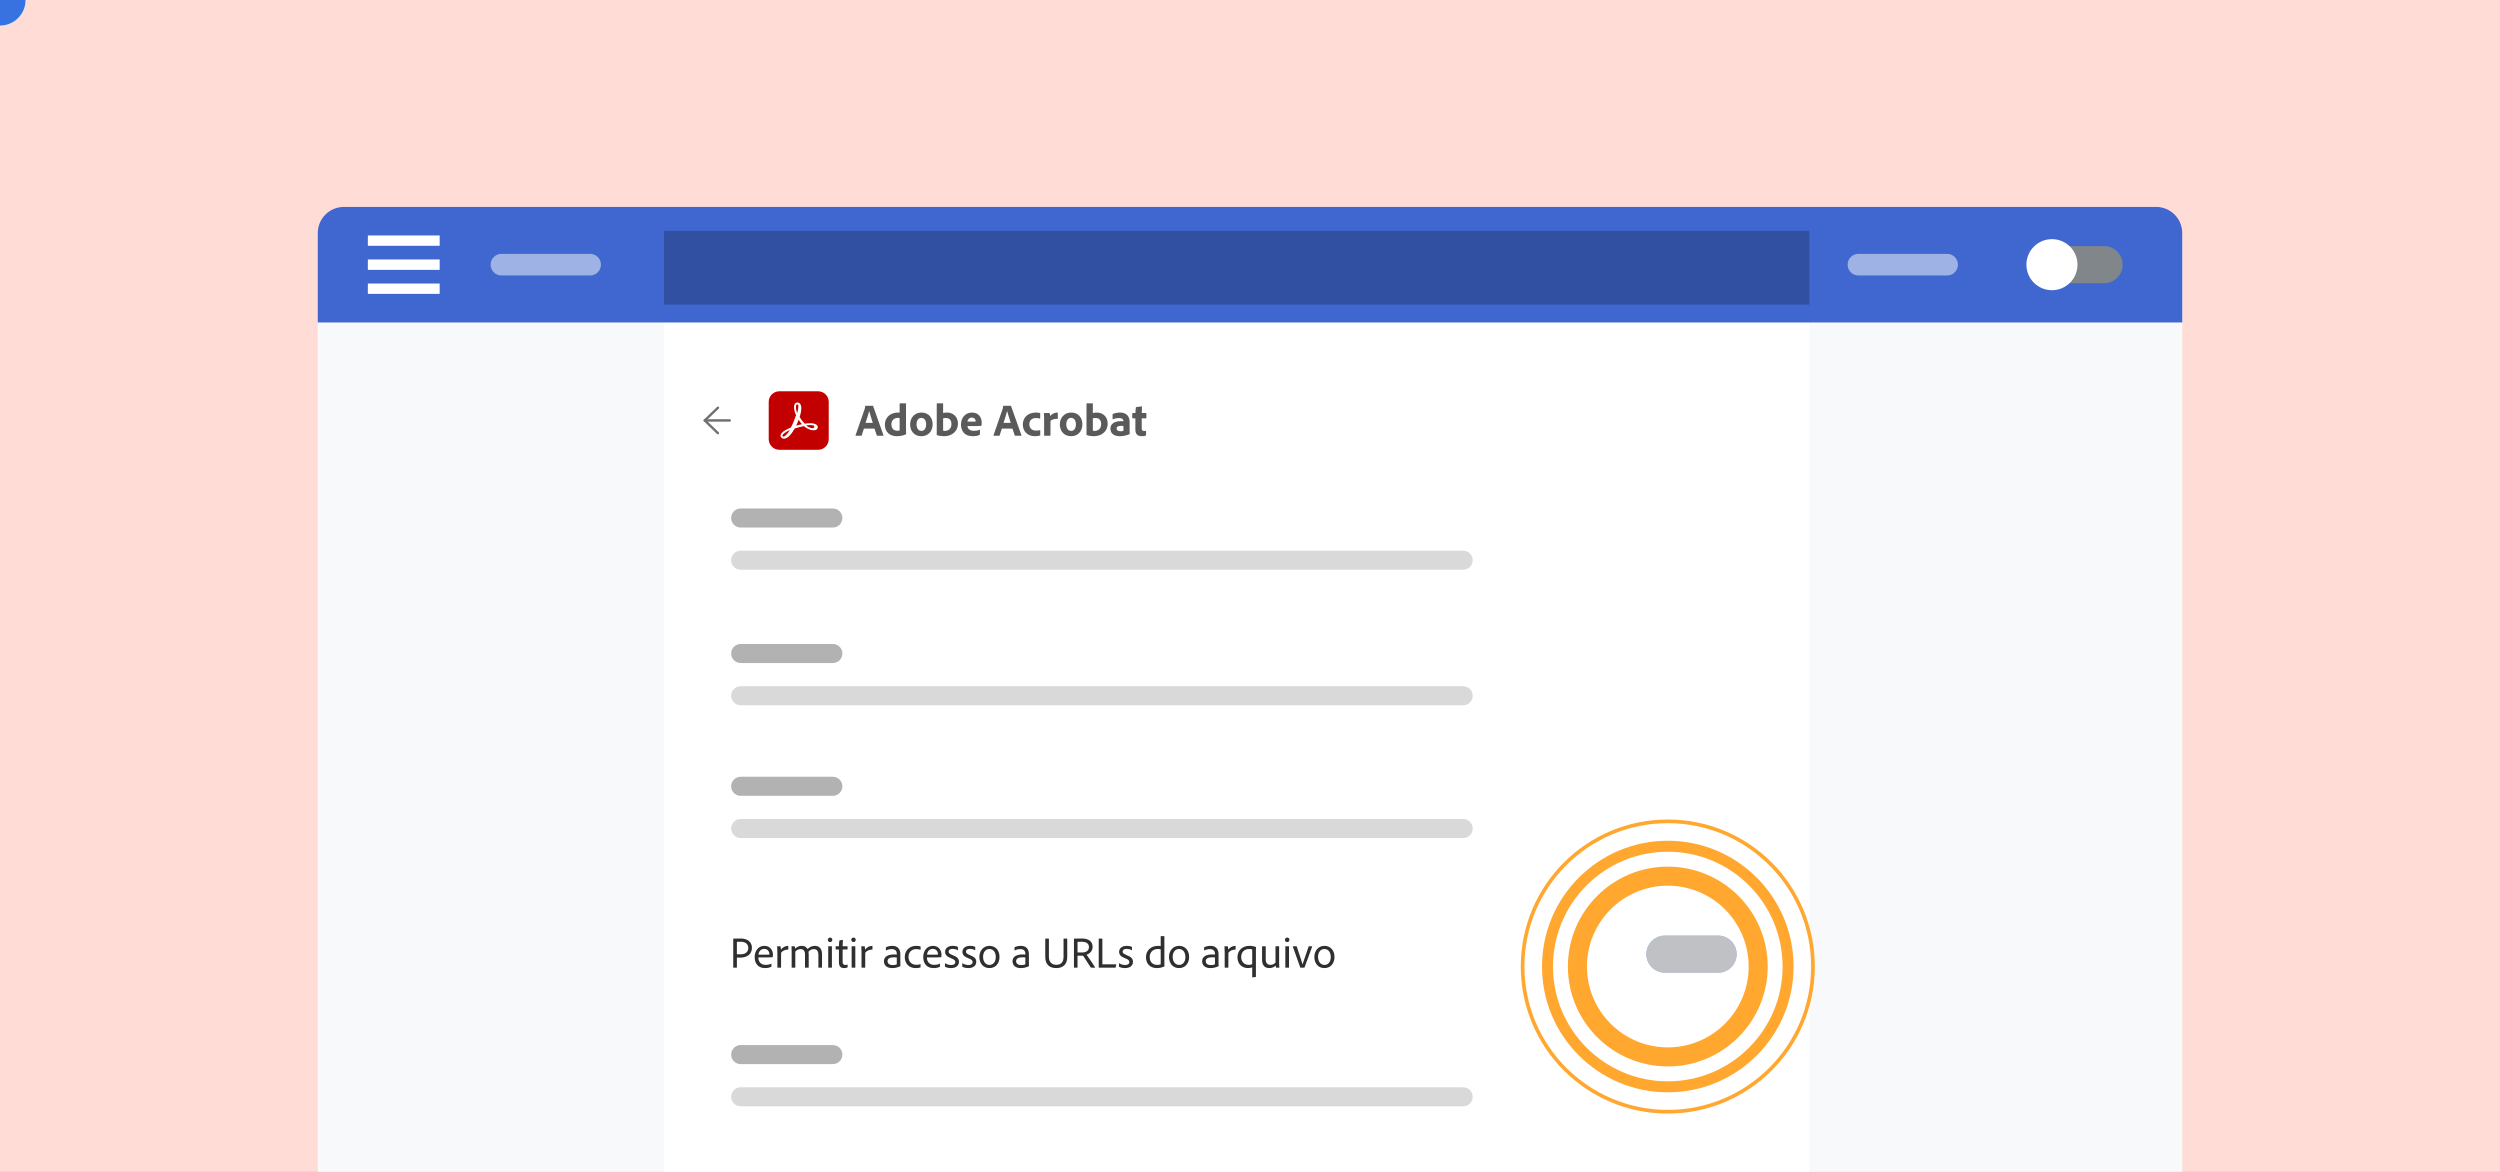 <svg xmlns="http://www.w3.org/2000/svg" xmlns:xlink="http://www.w3.org/1999/xlink" preserveAspectRatio="xMidYMid meet" width="1024" height="480" viewBox="0 0 1024 480" style="width:100%;height:100%"><rect x="0" y="0" width="1024" height="480" fill="#808080" stroke="none"/><defs><animateMotion repeatCount="indefinite" dur="4s" begin="0s" xlink:href="#_R_G_L_5_G_L_7_G" fill="freeze" keyTimes="0;0.271;1" path="M725.54 792.87 C725.54,792.87 725.54,392.87 725.54,392.87 C725.54,392.87 725.54,392.87 725.54,392.87 " keyPoints="0;1;1" keySplines="0.036 0 0 1;0 0 0 0" calcMode="spline"/><animateTransform repeatCount="indefinite" dur="4s" begin="0s" xlink:href="#_R_G_L_5_G_L_7_G" fill="freeze" attributeName="transform" from="-725.535 -392.869" to="-725.535 -392.869" type="translate" additive="sum" keyTimes="0;1" values="-725.535 -392.869;-725.535 -392.869" keySplines="0 0 1 1" calcMode="spline"/><animateMotion repeatCount="indefinite" dur="4s" begin="0s" xlink:href="#_R_G_L_5_G_L_6_G_N_8_T_0" fill="freeze" keyTimes="0;0.271;1" path="M725.54 792.87 C725.54,792.87 725.54,392.87 725.54,392.87 C725.54,392.87 725.54,392.87 725.54,392.87 " keyPoints="0;1;1" keySplines="0.036 0 0 1;0 0 0 0" calcMode="spline"/><animateTransform repeatCount="indefinite" dur="4s" begin="0s" xlink:href="#_R_G_L_5_G_L_6_G_N_8_T_0" fill="freeze" attributeName="transform" from="-725.535 -392.869" to="-725.535 -392.869" type="translate" additive="sum" keyTimes="0;1" values="-725.535 -392.869;-725.535 -392.869" keySplines="0 0 1 1" calcMode="spline"/><animateMotion repeatCount="indefinite" dur="4s" begin="0s" xlink:href="#_R_G_L_5_G_L_5_G_N_8_T_0" fill="freeze" keyTimes="0;0.271;1" path="M725.54 792.87 C725.54,792.87 725.54,392.87 725.54,392.87 C725.54,392.87 725.54,392.87 725.54,392.87 " keyPoints="0;1;1" keySplines="0.036 0 0 1;0 0 0 0" calcMode="spline"/><animateTransform repeatCount="indefinite" dur="4s" begin="0s" xlink:href="#_R_G_L_5_G_L_5_G_N_8_T_0" fill="freeze" attributeName="transform" from="-725.535 -392.869" to="-725.535 -392.869" type="translate" additive="sum" keyTimes="0;1" values="-725.535 -392.869;-725.535 -392.869" keySplines="0 0 1 1" calcMode="spline"/><animateMotion repeatCount="indefinite" dur="4s" begin="0s" xlink:href="#_R_G_L_5_G_L_4_G_N_8_T_0" fill="freeze" keyTimes="0;0.271;1" path="M725.54 792.87 C725.54,792.87 725.54,392.87 725.54,392.87 C725.54,392.87 725.54,392.87 725.54,392.87 " keyPoints="0;1;1" keySplines="0.036 0 0 1;0 0 0 0" calcMode="spline"/><animateTransform repeatCount="indefinite" dur="4s" begin="0s" xlink:href="#_R_G_L_5_G_L_4_G_N_8_T_0" fill="freeze" attributeName="transform" from="-725.535 -392.869" to="-725.535 -392.869" type="translate" additive="sum" keyTimes="0;1" values="-725.535 -392.869;-725.535 -392.869" keySplines="0 0 1 1" calcMode="spline"/><animate repeatCount="indefinite" dur="4s" begin="0s" xlink:href="#_R_G_L_5_G_L_3_G_M" fill="freeze" attributeName="opacity" from="0" to="1" keyTimes="0;0.375;0.375;1" values="0;0;1;1" keySplines="0 0 0 0;0 0 0 0;0 0 0 0" calcMode="spline"/><animate repeatCount="indefinite" dur="4s" begin="0s" xlink:href="#_R_G_L_5_G_L_2_G" fill="freeze" attributeName="opacity" from="1" to="0" keyTimes="0;0.375;0.458;1" values="1;1;0;0" keySplines="0.167 0.167 0.833 0.833;0.167 0.167 0.833 0.833;0 0 0 0" calcMode="spline"/><animateMotion repeatCount="indefinite" dur="4s" begin="0s" xlink:href="#_R_G_L_5_G_L_2_G_N_8_T_0" fill="freeze" keyTimes="0;0.271;1" path="M725.54 792.87 C725.54,792.87 725.54,392.87 725.54,392.87 C725.54,392.87 725.54,392.87 725.54,392.87 " keyPoints="0;1;1" keySplines="0.036 0 0 1;0 0 0 0" calcMode="spline"/><animateTransform repeatCount="indefinite" dur="4s" begin="0s" xlink:href="#_R_G_L_5_G_L_2_G_N_8_T_0" fill="freeze" attributeName="transform" from="-725.535 -392.869" to="-725.535 -392.869" type="translate" additive="sum" keyTimes="0;1" values="-725.535 -392.869;-725.535 -392.869" keySplines="0 0 1 1" calcMode="spline"/><animate repeatCount="indefinite" dur="4s" begin="0s" xlink:href="#_R_G_L_5_G_L_2_G_N_8_T_0_M" fill="freeze" attributeName="opacity" from="1" to="0" keyTimes="0;0.469;0.469;1" values="1;1;0;0" keySplines="0 0 0 0;0 0 0 0;0 0 0 0" calcMode="spline"/><animate repeatCount="indefinite" dur="4s" begin="0s" xlink:href="#_R_G_L_5_G_L_1_G" fill="freeze" attributeName="opacity" from="1" to="0" keyTimes="0;0.375;0.458;1" values="1;1;0;0" keySplines="0.167 0.167 0.833 0.833;0.167 0.167 0.833 0.833;0 0 0 0" calcMode="spline"/><animateMotion repeatCount="indefinite" dur="4s" begin="0s" xlink:href="#_R_G_L_5_G_L_1_G" fill="freeze" keyTimes="0;0.375;0.458;1" path="M682.38 390.82 C682.38,390.82 682.38,390.82 682.38,390.82 C682.38,390.82 703.13,390.82 703.13,390.82 C703.13,390.82 703.13,390.82 703.13,390.82 " keyPoints="0;0;1;1" keySplines="0.762 0 0.401 1;0.762 0 0.401 1;0 0 0 0" calcMode="spline"/><animateMotion repeatCount="indefinite" dur="4s" begin="0s" xlink:href="#_R_G_L_5_G_L_1_G_N_8_T_0" fill="freeze" keyTimes="0;0.271;1" path="M725.54 792.87 C725.54,792.87 725.54,392.87 725.54,392.87 C725.54,392.87 725.54,392.87 725.54,392.87 " keyPoints="0;1;1" keySplines="0.036 0 0 1;0 0 0 0" calcMode="spline"/><animateTransform repeatCount="indefinite" dur="4s" begin="0s" xlink:href="#_R_G_L_5_G_L_1_G_N_8_T_0" fill="freeze" attributeName="transform" from="-725.535 -392.869" to="-725.535 -392.869" type="translate" additive="sum" keyTimes="0;1" values="-725.535 -392.869;-725.535 -392.869" keySplines="0 0 1 1" calcMode="spline"/><animate repeatCount="indefinite" dur="4s" begin="0s" xlink:href="#_R_G_L_5_G_L_1_G_N_8_T_0_M" fill="freeze" attributeName="opacity" from="1" to="0" keyTimes="0;0.469;0.469;1" values="1;1;0;0" keySplines="0 0 0 0;0 0 0 0;0 0 0 0" calcMode="spline"/><animate repeatCount="indefinite" dur="4s" begin="0s" xlink:href="#_R_G_L_5_G_L_0_G" fill="freeze" attributeName="opacity" from="0" to="1" keyTimes="0;0.375;0.458;1" values="0;0;1;1" keySplines="0.167 0.167 0.833 0.833;0.167 0.167 0.833 0.833;0 0 0 0" calcMode="spline"/><animateMotion repeatCount="indefinite" dur="4s" begin="0s" xlink:href="#_R_G_L_5_G_L_0_G" fill="freeze" keyTimes="0;0.375;0.458;1" path="M682.38 390.82 C682.38,390.82 682.38,390.82 682.38,390.82 C682.38,390.82 703.13,390.82 703.13,390.82 C703.13,390.82 703.13,390.82 703.13,390.82 " keyPoints="0;0;1;1" keySplines="0.762 0 0.401 1;0.762 0 0.401 1;0 0 0 0" calcMode="spline"/><animate repeatCount="indefinite" dur="4s" begin="0s" xlink:href="#_R_G_L_5_G_L_0_G_M" fill="freeze" attributeName="opacity" from="0" to="1" keyTimes="0;0.375;0.375;1" values="0;0;1;1" keySplines="0 0 0 0;0 0 0 0;0 0 0 0" calcMode="spline"/><animateTransform repeatCount="indefinite" dur="4s" begin="0s" xlink:href="#_R_G_L_4_G_D_0_P_0_G_0_T_0" fill="freeze" attributeName="transform" from="0.23 0.23" to="1 1" type="scale" additive="sum" keyTimes="0;0.385;0.563;1" values="0.23 0.23;0.23 0.23;1 1;1 1" keySplines="0.167 0.167 0 1;0.167 0.167 0 1;0 0 0 0" calcMode="spline"/><animate repeatCount="indefinite" dur="4s" begin="0s" xlink:href="#_R_G_L_4_G" fill="freeze" attributeName="opacity" from="0" to="0" keyTimes="0;0.396;0.404;0.504;0.563;1" values="0;0;1;1;0;0" keySplines="0.167 0.167 0.833 0.833;0.167 0.167 0.833 0.833;0.167 0.167 0.833 0.833;0.167 0.167 0.833 0.833;0 0 0 0" calcMode="spline"/><animate repeatCount="indefinite" dur="4s" begin="0s" xlink:href="#_R_G_L_4_G_M" fill="freeze" attributeName="opacity" from="0" to="0" keyTimes="0;0.358;0.358;0.558;0.558;1" values="0;0;1;1;0;0" keySplines="0 0 0 0;0 0 0 0;0 0 0 0;0 0 0 0;0 0 0 0" calcMode="spline"/><animateTransform repeatCount="indefinite" dur="4s" begin="0s" xlink:href="#_R_G_L_3_G_D_0_P_0_G_0_T_0" fill="freeze" attributeName="transform" from="0.28 0.28" to="1 1" type="scale" additive="sum" keyTimes="0;0.385;0.542;1" values="0.28 0.28;0.28 0.28;1 1;1 1" keySplines="0.167 0.167 0 1;0.167 0.167 0 1;0 0 0 0" calcMode="spline"/><animate repeatCount="indefinite" dur="4s" begin="0s" xlink:href="#_R_G_L_3_G" fill="freeze" attributeName="opacity" from="0" to="0" keyTimes="0;0.375;0.383;0.483;0.542;1" values="0;0;1;1;0;0" keySplines="0.167 0.167 0.833 0.833;0.167 0.167 0.833 0.833;0.167 0.167 0.833 0.833;0.167 0.167 0.833 0.833;0 0 0 0" calcMode="spline"/><animate repeatCount="indefinite" dur="4s" begin="0s" xlink:href="#_R_G_L_3_G_M" fill="freeze" attributeName="opacity" from="0" to="0" keyTimes="0;0.358;0.358;0.558;0.558;1" values="0;0;1;1;0;0" keySplines="0 0 0 0;0 0 0 0;0 0 0 0;0 0 0 0;0 0 0 0" calcMode="spline"/><animateTransform repeatCount="indefinite" dur="4s" begin="0s" xlink:href="#_R_G_L_2_G_D_0_P_0_G_0_T_0" fill="freeze" attributeName="transform" from="0.23 0.23" to="1 1" type="scale" additive="sum" keyTimes="0;0.365;0.531;1" values="0.23 0.23;0.23 0.23;1 1;1 1" keySplines="0.167 0.167 0 1;0.167 0.167 0 1;0 0 0 0" calcMode="spline"/><animate repeatCount="indefinite" dur="4s" begin="0s" xlink:href="#_R_G_L_2_G" fill="freeze" attributeName="opacity" from="0" to="0" keyTimes="0;0.354;0.363;0.463;0.521;1" values="0;0;1;1;0;0" keySplines="0.167 0.167 0.833 0.833;0.167 0.167 0.833 0.833;0.167 0.167 0.833 0.833;0.167 0.167 0.833 0.833;0 0 0 0" calcMode="spline"/><animate repeatCount="indefinite" dur="4s" begin="0s" xlink:href="#_R_G_L_2_G_M" fill="freeze" attributeName="opacity" from="0" to="0" keyTimes="0;0.358;0.358;0.558;0.558;1" values="0;0;1;1;0;0" keySplines="0 0 0 0;0 0 0 0;0 0 0 0;0 0 0 0;0 0 0 0" calcMode="spline"/><animateMotion repeatCount="indefinite" dur="4s" begin="0s" xlink:href="#_R_G_L_1_G_N_1_T_0" fill="freeze" keyTimes="0;0.094;0.323;0.49;0.688;1" path="M914.36 572.71 C914.36,572.71 914.36,572.71 914.36,572.71 C696.7,561.57 683.36,394.71 683.36,394.71 C683.36,394.71 683.36,394.71 683.36,394.71 C683.36,394.71 562,476 627.36,598.71 C627.36,598.71 627.36,598.71 627.36,598.71 " keyPoints="0;0;0.58;0.58;1;1" keySplines="0.337 0 0.112 1;0.337 0 0.112 1;0.765 0.765 0.667 0.667;0.765 0 0.667 1;0 0 0 0" calcMode="spline"/><animateTransform repeatCount="indefinite" dur="4s" begin="0s" xlink:href="#_R_G_L_1_G_N_1_T_0" fill="freeze" attributeName="transform" from="1 1" to="1 1" type="scale" additive="sum" keyTimes="0;0.358;0.375;0.448;0.49;1" values="1 1;1 1;0.9 0.9;0.9 0.9;1 1;1 1" keySplines="0.331 0 0.833 0.833;0.331 0 0.833 0.833;0.325 0 0.833 1;0.328 0 0.667 1;0 0 0 0" calcMode="spline"/><animateTransform repeatCount="indefinite" dur="4s" begin="0s" xlink:href="#_R_G_L_1_G_N_1_T_0" fill="freeze" attributeName="transform" from="-1562.36 -741.21" to="-1562.36 -741.21" type="translate" additive="sum" keyTimes="0;1" values="-1562.36 -741.21;-1562.36 -741.21" keySplines="0 0 1 1" calcMode="spline"/><animate repeatCount="indefinite" dur="4s" begin="0s" xlink:href="#_R_G_L_1_G_N_1_T_0_M" fill="freeze" attributeName="opacity" from="0" to="0" keyTimes="0;0.083;0.083;0.656;0.656;1" values="0;0;1;1;0;0" keySplines="0 0 0 0;0 0 0 0;0 0 0 0;0 0 0 0;0 0 0 0" calcMode="spline"/><animateMotion repeatCount="indefinite" dur="4s" begin="0s" xlink:href="#_R_G_L_0_G" fill="freeze" keyTimes="0;0.094;0.323;0.49;0.688;1" path="M914.36 572.71 C914.36,572.71 914.36,572.71 914.36,572.71 C696.7,561.57 683.36,394.71 683.36,394.71 C683.36,394.71 683.36,394.71 683.36,394.71 C683.36,394.71 562,476 627.36,598.71 C627.36,598.71 627.36,598.71 627.36,598.71 " keyPoints="0;0;0.58;0.58;1;1" keySplines="0.337 0 0.112 1;0.337 0 0.112 1;0.765 0.765 0.667 0.667;0.765 0 0.667 1;0 0 0 0" calcMode="spline"/><animateTransform repeatCount="indefinite" dur="4s" begin="0s" xlink:href="#_R_G_L_0_G" fill="freeze" attributeName="transform" from="1 1" to="1 1" type="scale" additive="sum" keyTimes="0;0.358;0.375;0.448;0.49;1" values="1 1;1 1;0.9 0.9;0.9 0.9;1 1;1 1" keySplines="0.331 0 0.833 0.833;0.331 0 0.833 0.833;0.325 0 0.833 1;0.328 0 0.667 1;0 0 0 0" calcMode="spline"/><animateTransform repeatCount="indefinite" dur="4s" begin="0s" xlink:href="#_R_G_L_0_G" fill="freeze" attributeName="transform" from="-1562.36 -741.21" to="-1562.36 -741.21" type="translate" additive="sum" keyTimes="0;1" values="-1562.36 -741.21;-1562.36 -741.21" keySplines="0 0 1 1" calcMode="spline"/><animate repeatCount="indefinite" dur="4s" begin="0s" xlink:href="#_R_G_L_0_G_M" fill="freeze" attributeName="opacity" from="0" to="0" keyTimes="0;0.083;0.083;0.656;0.656;1" values="0;0;1;1;0;0" keySplines="0 0 0 0;0 0 0 0;0 0 0 0;0 0 0 0;0 0 0 0" calcMode="spline"/><animate attributeType="XML" attributeName="opacity" dur="4s" from="0" to="1" xlink:href="#time_group"/></defs><g id="_R_G"><g id="_R_G_L_6_G" transform=" translate(512, 240) translate(0, 0)"><path id="_R_G_L_6_G_D_0_P_0" fill="#ffddd6" fill-opacity="1" fill-rule="nonzero" d=" M512 240 C512,240 -512,240 -512,240 C-512,240 -512,-240 -512,-240 C-512,-240 512,-240 512,-240 C512,-240 512,240 512,240z "/></g><g id="_R_G_L_5_G"><g id="_R_G_L_5_G_L_7_G"><path id="_R_G_L_5_G_L_7_G_D_0_P_0" fill="#f8f9fa" fill-opacity="1" fill-rule="nonzero" d=" M893.85 480 C893.85,480 130.15,480 130.15,480 C130.15,480 130.15,96.18 130.15,96.18 C130.15,89.87 135.26,84.75 141.58,84.75 C141.58,84.75 882.42,84.75 882.42,84.75 C888.74,84.75 893.85,89.87 893.85,96.18 C893.85,96.18 893.85,480 893.85,480z "/><path id="_R_G_L_5_G_L_7_G_D_1_P_0" fill="#ffffff" fill-opacity="1" fill-rule="nonzero" d=" M741.1 480.3 C741.1,480.3 271.97,480.3 271.97,480.3 C271.97,480.3 271.97,132.07 271.97,132.07 C271.97,132.07 741.1,132.07 741.1,132.07 C741.1,132.07 741.1,480.3 741.1,480.3z "/><path id="_R_G_L_5_G_L_7_G_D_2_P_0" fill="#b2b2b2" fill-opacity="1" fill-rule="nonzero" d=" M341.13 216.08 C341.13,216.08 303.38,216.08 303.38,216.08 C301.23,216.08 299.48,214.33 299.48,212.17 C299.48,212.17 299.48,212.17 299.48,212.17 C299.48,210.02 301.23,208.27 303.38,208.27 C303.38,208.27 341.13,208.27 341.13,208.27 C343.29,208.27 345.04,210.02 345.04,212.17 C345.04,212.17 345.04,212.17 345.04,212.17 C345.04,214.33 343.29,216.08 341.13,216.08z "/><path id="_R_G_L_5_G_L_7_G_D_3_P_0" fill="#d9d9d9" fill-opacity="1" fill-rule="nonzero" d=" M599.32 233.37 C599.32,233.37 303.38,233.37 303.38,233.37 C301.23,233.37 299.48,231.62 299.48,229.47 C299.48,229.47 299.48,229.47 299.48,229.47 C299.48,227.31 301.23,225.56 303.38,225.56 C303.38,225.56 599.32,225.56 599.32,225.56 C601.47,225.56 603.22,227.31 603.22,229.47 C603.22,229.47 603.22,229.47 603.22,229.47 C603.22,231.62 601.47,233.37 599.32,233.37z "/><path id="_R_G_L_5_G_L_7_G_D_4_P_0" fill="#b2b2b2" fill-opacity="1" fill-rule="nonzero" d=" M341.13 271.58 C341.13,271.58 303.38,271.58 303.38,271.58 C301.23,271.58 299.48,269.83 299.48,267.68 C299.48,267.68 299.48,267.68 299.48,267.68 C299.48,265.52 301.23,263.77 303.38,263.77 C303.38,263.77 341.13,263.77 341.13,263.77 C343.29,263.77 345.04,265.52 345.04,267.68 C345.04,267.68 345.04,267.68 345.04,267.68 C345.04,269.83 343.29,271.58 341.13,271.58z "/><path id="_R_G_L_5_G_L_7_G_D_5_P_0" fill="#d9d9d9" fill-opacity="1" fill-rule="nonzero" d=" M599.32 288.88 C599.32,288.88 303.38,288.88 303.38,288.88 C301.23,288.88 299.48,287.13 299.48,284.97 C299.48,284.97 299.48,284.97 299.48,284.97 C299.48,282.81 301.23,281.07 303.38,281.07 C303.38,281.07 599.32,281.07 599.32,281.07 C601.47,281.07 603.22,282.81 603.22,284.97 C603.22,284.97 603.22,284.97 603.22,284.97 C603.22,287.13 601.47,288.88 599.32,288.88z "/><path id="_R_G_L_5_G_L_7_G_D_6_P_0" fill="#b2b2b2" fill-opacity="1" fill-rule="nonzero" d=" M341.13 325.97 C341.13,325.97 303.38,325.97 303.38,325.97 C301.23,325.97 299.48,324.22 299.48,322.07 C299.48,322.07 299.48,322.07 299.48,322.07 C299.48,319.91 301.23,318.16 303.38,318.16 C303.38,318.16 341.13,318.16 341.13,318.16 C343.29,318.16 345.04,319.91 345.04,322.07 C345.04,322.07 345.04,322.07 345.04,322.07 C345.04,324.22 343.29,325.97 341.13,325.97z "/><path id="_R_G_L_5_G_L_7_G_D_7_P_0" fill="#d9d9d9" fill-opacity="1" fill-rule="nonzero" d=" M599.32 343.26 C599.32,343.26 303.38,343.26 303.38,343.26 C301.23,343.26 299.48,341.52 299.48,339.36 C299.48,339.36 299.48,339.36 299.48,339.36 C299.48,337.2 301.23,335.45 303.38,335.45 C303.38,335.45 599.32,335.45 599.32,335.45 C601.47,335.45 603.22,337.2 603.22,339.36 C603.22,339.36 603.22,339.36 603.22,339.36 C603.22,341.52 601.47,343.26 599.32,343.26z "/><path id="_R_G_L_5_G_L_7_G_D_8_P_0" fill="#b2b2b2" fill-opacity="1" fill-rule="nonzero" d=" M341.13 435.86 C341.13,435.86 303.38,435.86 303.38,435.86 C301.23,435.86 299.48,434.12 299.48,431.96 C299.48,431.96 299.48,431.96 299.48,431.96 C299.48,429.8 301.23,428.05 303.38,428.05 C303.38,428.05 341.13,428.05 341.13,428.05 C343.29,428.05 345.04,429.8 345.04,431.96 C345.04,431.96 345.04,431.96 345.04,431.96 C345.04,434.12 343.29,435.86 341.13,435.86z "/><path id="_R_G_L_5_G_L_7_G_D_9_P_0" fill="#d9d9d9" fill-opacity="1" fill-rule="nonzero" d=" M599.32 453.16 C599.32,453.16 303.38,453.16 303.38,453.16 C301.23,453.16 299.48,451.41 299.48,449.25 C299.48,449.25 299.48,449.25 299.48,449.25 C299.48,447.09 301.23,445.35 303.38,445.35 C303.38,445.35 599.32,445.35 599.32,445.35 C601.47,445.35 603.22,447.09 603.22,449.25 C603.22,449.25 603.22,449.25 603.22,449.25 C603.22,451.41 601.47,453.16 599.32,453.16z "/><path id="_R_G_L_5_G_L_7_G_D_10_P_0" fill="#5a5a5a" fill-opacity="1" fill-rule="nonzero" d=" M353.86 175.56 C353.86,175.56 352.96,178.33 352.96,178.33 C352.93,178.43 352.87,178.48 352.76,178.48 C352.76,178.48 350.58,178.48 350.58,178.48 C350.45,178.48 350.41,178.41 350.43,178.3 C350.43,178.3 354.18,167.49 354.18,167.49 C354.26,167.28 354.33,167.05 354.37,166.34 C354.37,166.27 354.43,166.21 354.48,166.21 C354.48,166.21 357.48,166.21 357.48,166.21 C357.57,166.21 357.61,166.23 357.63,166.32 C357.63,166.32 361.88,178.31 361.88,178.31 C361.92,178.41 361.9,178.48 361.79,178.48 C361.79,178.48 359.35,178.48 359.35,178.48 C359.24,178.48 359.18,178.45 359.15,178.35 C359.15,178.35 358.19,175.56 358.19,175.56 C358.19,175.56 353.86,175.56 353.86,175.56z  M357.5 173.22 C357.12,171.98 356.37,169.71 356.02,168.38 C356.02,168.38 356,168.38 356,168.38 C355.7,169.64 355.02,171.7 354.54,173.22 C354.54,173.22 357.5,173.22 357.5,173.22z "/><path id="_R_G_L_5_G_L_7_G_D_11_P_0" fill="#5a5a5a" fill-opacity="1" fill-rule="nonzero" d=" M362.44 173.91 C362.44,171.23 364.44,168.98 367.87,168.98 C368.02,168.98 368.21,169 368.49,169.02 C368.49,169.02 368.49,165.33 368.49,165.33 C368.49,165.24 368.55,165.2 368.62,165.2 C368.62,165.2 370.98,165.2 370.98,165.2 C371.08,165.2 371.1,165.24 371.1,165.31 C371.1,165.31 371.1,176.39 371.1,176.39 C371.1,176.82 371.11,177.38 371.17,177.75 C371.17,177.85 371.15,177.88 371.04,177.92 C369.74,178.47 368.51,178.67 367.35,178.67 C364.58,178.67 362.44,177.1 362.44,173.91z  M368.49 171.25 C368.3,171.18 368.06,171.16 367.8,171.16 C366.35,171.16 365.12,172.04 365.12,173.78 C365.12,175.64 366.18,176.44 367.61,176.44 C367.93,176.44 368.23,176.42 368.49,176.33 C368.49,176.33 368.49,171.25 368.49,171.25z "/><path id="_R_G_L_5_G_L_7_G_D_12_P_0" fill="#5a5a5a" fill-opacity="1" fill-rule="nonzero" d=" M382.01 173.78 C382.01,176.72 380.1,178.67 377.4,178.67 C374.2,178.67 372.78,176.25 372.78,173.84 C372.78,171.18 374.56,168.98 377.44,168.98 C380.46,168.98 382.01,171.25 382.01,173.78z  M375.42 173.8 C375.42,175.45 376.19,176.5 377.44,176.5 C378.53,176.5 379.35,175.56 379.35,173.84 C379.35,172.37 378.75,171.16 377.33,171.16 C376.24,171.16 375.42,172.13 375.42,173.8z "/><path id="_R_G_L_5_G_L_7_G_D_13_P_0" fill="#5a5a5a" fill-opacity="1" fill-rule="nonzero" d=" M386.11 165.2 C386.26,165.2 386.3,165.22 386.3,165.35 C386.3,165.35 386.3,169.19 386.3,169.19 C386.79,169.06 387.31,168.98 387.87,168.98 C390.63,168.98 392.37,170.93 392.37,173.44 C392.37,176.95 389.6,178.67 386.75,178.67 C385.76,178.67 384.76,178.54 383.81,178.24 C383.75,178.22 383.69,178.13 383.69,178.05 C383.69,178.05 383.69,165.33 383.69,165.33 C383.69,165.24 383.73,165.2 383.83,165.2 C383.83,165.2 386.11,165.2 386.11,165.2z  M387.4 171.2 C386.8,171.2 386.54,171.29 386.3,171.35 C386.3,171.35 386.3,176.42 386.3,176.42 C386.52,176.48 386.77,176.5 386.99,176.5 C388.42,176.5 389.71,175.64 389.71,173.69 C389.71,171.98 388.72,171.2 387.4,171.2z "/><path id="_R_G_L_5_G_L_7_G_D_14_P_0" fill="#5a5a5a" fill-opacity="1" fill-rule="nonzero" d=" M396.28 174.51 C396.37,175.58 397.12,176.46 398.96,176.46 C399.8,176.46 400.55,176.33 401.26,176.03 C401.32,175.99 401.38,176.01 401.38,176.12 C401.38,176.12 401.38,177.9 401.38,177.9 C401.38,178.03 401.34,178.09 401.25,178.13 C400.5,178.48 399.67,178.67 398.38,178.67 C394.86,178.67 393.62,176.25 393.62,173.93 C393.62,171.34 395.21,168.98 398.15,168.98 C400.98,168.98 402.11,171.18 402.11,173.03 C402.11,173.61 402.07,174.08 402.01,174.29 C402,174.38 401.96,174.42 401.86,174.44 C401.62,174.47 400.91,174.51 399.93,174.51 C399.93,174.51 396.28,174.51 396.28,174.51z  M398.72 172.69 C399.32,172.69 399.58,172.67 399.65,172.66 C399.65,172.62 399.65,172.54 399.65,172.53 C399.65,172.08 399.3,171.05 398.06,171.05 C396.88,171.05 396.37,171.93 396.26,172.69 C396.26,172.69 398.72,172.69 398.72,172.69z "/><path id="_R_G_L_5_G_L_7_G_D_15_P_0" fill="#5a5a5a" fill-opacity="1" fill-rule="nonzero" d=" M410.36 175.56 C410.36,175.56 409.46,178.33 409.46,178.33 C409.43,178.43 409.37,178.48 409.26,178.48 C409.26,178.48 407.09,178.48 407.09,178.48 C406.95,178.48 406.92,178.41 406.94,178.3 C406.94,178.3 410.68,167.49 410.68,167.49 C410.76,167.28 410.83,167.05 410.87,166.34 C410.87,166.27 410.93,166.21 410.98,166.21 C410.98,166.21 413.98,166.21 413.98,166.21 C414.08,166.21 414.11,166.23 414.13,166.32 C414.13,166.32 418.38,178.31 418.38,178.31 C418.42,178.41 418.4,178.48 418.29,178.48 C418.29,178.48 415.85,178.48 415.85,178.48 C415.74,178.48 415.69,178.45 415.65,178.35 C415.65,178.35 414.69,175.56 414.69,175.56 C414.69,175.56 410.36,175.56 410.36,175.56z  M414 173.22 C413.63,171.98 412.88,169.71 412.52,168.38 C412.52,168.38 412.5,168.38 412.5,168.38 C412.2,169.64 411.53,171.7 411.04,173.22 C411.04,173.22 414,173.22 414,173.22z "/><path id="_R_G_L_5_G_L_7_G_D_16_P_0" fill="#5a5a5a" fill-opacity="1" fill-rule="nonzero" d=" M426.08 178.22 C426.08,178.31 426.06,178.35 425.98,178.37 C425.38,178.61 424.62,178.67 423.89,178.67 C420.85,178.67 418.94,176.63 418.94,173.87 C418.94,171.06 421.06,168.98 424.24,168.98 C425.16,168.98 425.67,169.08 425.97,169.19 C426.06,169.23 426.08,169.28 426.08,169.4 C426.08,169.4 426.06,171.33 426.06,171.33 C426.06,171.46 425.98,171.48 425.91,171.46 C425.55,171.33 425.03,171.23 424.34,171.23 C422.76,171.23 421.62,172.09 421.62,173.78 C421.62,175.73 423.06,176.37 424.37,176.37 C425.03,176.37 425.61,176.29 425.93,176.2 C426.04,176.16 426.08,176.2 426.08,176.27 C426.08,176.27 426.08,178.22 426.08,178.22z "/><path id="_R_G_L_5_G_L_7_G_D_17_P_0" fill="#5a5a5a" fill-opacity="1" fill-rule="nonzero" d=" M429.73 169.17 C429.86,169.17 429.92,169.23 429.95,169.34 C430.05,169.58 430.14,169.98 430.16,170.39 C430.78,169.66 431.81,168.98 433.14,168.98 C433.25,168.98 433.29,169.02 433.29,169.13 C433.29,169.13 433.29,171.44 433.29,171.44 C433.29,171.53 433.25,171.57 433.12,171.57 C431.77,171.51 430.68,171.93 430.29,172.38 C430.29,172.38 430.27,178.33 430.27,178.33 C430.27,178.45 430.23,178.48 430.1,178.48 C430.1,178.48 427.85,178.48 427.85,178.48 C427.7,178.48 427.67,178.43 427.67,178.32 C427.67,178.32 427.67,171.85 427.67,171.85 C427.67,171.05 427.65,169.96 427.57,169.3 C427.57,169.21 427.59,169.17 427.69,169.17 C427.69,169.17 429.73,169.17 429.73,169.17z "/><path id="_R_G_L_5_G_L_7_G_D_18_P_0" fill="#5a5a5a" fill-opacity="1" fill-rule="nonzero" d=" M443.35 173.78 C443.35,176.72 441.44,178.67 438.74,178.67 C435.53,178.67 434.11,176.25 434.11,173.84 C434.11,171.18 435.89,168.98 438.78,168.98 C441.79,168.98 443.35,171.25 443.35,173.78z  M436.75 173.8 C436.75,175.45 437.52,176.5 438.78,176.5 C439.86,176.5 440.69,175.56 440.69,173.84 C440.69,172.37 440.09,171.16 438.66,171.16 C437.58,171.16 436.75,172.13 436.75,173.8z "/><path id="_R_G_L_5_G_L_7_G_D_19_P_0" fill="#5a5a5a" fill-opacity="1" fill-rule="nonzero" d=" M447.45 165.2 C447.6,165.2 447.63,165.22 447.63,165.35 C447.63,165.35 447.63,169.19 447.63,169.19 C448.12,169.06 448.65,168.98 449.21,168.98 C451.96,168.98 453.7,170.93 453.7,173.44 C453.7,176.95 450.93,178.67 448.08,178.67 C447.09,178.67 446.1,178.54 445.14,178.24 C445.09,178.22 445.03,178.13 445.03,178.05 C445.03,178.05 445.03,165.33 445.03,165.33 C445.03,165.24 445.07,165.2 445.16,165.2 C445.16,165.2 447.45,165.2 447.45,165.2z  M448.74 171.2 C448.14,171.2 447.88,171.29 447.63,171.35 C447.63,171.35 447.63,176.42 447.63,176.42 C447.86,176.48 448.1,176.5 448.33,176.5 C449.75,176.5 451.04,175.64 451.04,173.69 C451.04,171.98 450.05,171.2 448.74,171.2z "/><path id="_R_G_L_5_G_L_7_G_D_20_P_0" fill="#5a5a5a" fill-opacity="1" fill-rule="nonzero" d=" M462.69 176.4 C462.69,176.89 462.69,177.28 462.73,177.73 C462.73,177.77 462.73,177.81 462.69,177.83 C461.04,178.46 459.96,178.67 458.61,178.67 C456.53,178.67 454.82,177.71 454.82,175.54 C454.82,173.56 456.56,172.51 459.06,172.51 C459.56,172.51 459.99,172.51 460.16,172.54 C460.16,172.54 460.16,172.41 460.16,172.41 C460.16,172.06 459.94,171.23 458.36,171.23 C457.43,171.23 456.6,171.42 455.89,171.74 C455.81,171.78 455.72,171.74 455.72,171.64 C455.72,171.64 455.72,169.75 455.72,169.75 C455.72,169.66 455.74,169.6 455.85,169.57 C456.68,169.17 457.75,168.98 458.79,168.98 C461.49,168.98 462.69,170.65 462.69,172.79 C462.69,172.79 462.69,176.4 462.69,176.4z  M460.16 174.47 C459.86,174.44 459.6,174.42 459.23,174.42 C457.89,174.42 457.35,174.85 457.35,175.52 C457.35,176.14 457.82,176.65 459,176.65 C459.43,176.65 459.8,176.59 460.16,176.48 C460.16,176.48 460.16,174.47 460.16,174.47z "/><path id="_R_G_L_5_G_L_7_G_D_21_P_0" fill="#5a5a5a" fill-opacity="1" fill-rule="nonzero" d=" M469.43 178.16 C469.43,178.28 469.41,178.37 469.3,178.41 C468.78,178.6 468.29,178.67 467.63,178.67 C466,178.67 465.05,177.86 465.05,175.99 C465.05,175.99 465.05,171.34 465.05,171.34 C465.05,171.34 463.92,171.34 463.92,171.34 C463.81,171.33 463.77,171.29 463.77,171.18 C463.77,171.18 463.77,169.34 463.77,169.34 C463.77,169.21 463.81,169.17 463.94,169.17 C463.94,169.17 465.07,169.17 465.07,169.17 C465.08,168.53 465.16,167.43 465.25,166.91 C465.27,166.81 465.33,166.76 465.42,166.74 C465.42,166.74 467.61,166.46 467.61,166.46 C467.71,166.44 467.76,166.44 467.76,166.57 C467.71,167.15 467.67,168.25 467.67,169.17 C467.67,169.17 469.4,169.17 469.4,169.17 C469.51,169.17 469.55,169.21 469.55,169.32 C469.55,169.32 469.55,171.21 469.55,171.21 C469.55,171.31 469.51,171.33 469.41,171.34 C469.41,171.34 467.65,171.34 467.65,171.34 C467.65,171.34 467.65,175.35 467.65,175.35 C467.65,176.18 467.9,176.55 468.66,176.55 C468.89,176.55 469.08,176.52 469.3,176.48 C469.38,176.48 469.43,176.5 469.43,176.61 C469.43,176.61 469.43,178.16 469.43,178.16z "/><path id="_R_G_L_5_G_L_7_G_D_22_P_0" stroke="#707070" stroke-linecap="round" stroke-linejoin="round" fill="none" stroke-width="0.988" stroke-opacity="1" d=" M298.9 172.21 C298.9,172.21 288.67,172.21 288.67,172.21 "/><path id="_R_G_L_5_G_L_7_G_D_23_P_0" stroke="#707070" stroke-linecap="round" stroke-linejoin="round" fill="none" stroke-width="0.988" stroke-opacity="1" d=" M294.08 167.01 C294.08,167.01 288.67,172.21 288.67,172.21 C288.67,172.21 294.04,177.41 294.04,177.41 "/><path id="_R_G_L_5_G_L_7_G_D_24_P_0" fill="#4066cf" fill-opacity="1" fill-rule="nonzero" d=" M883.13 84.75 C883.13,84.75 140.87,84.75 140.87,84.75 C134.95,84.75 130.15,89.55 130.15,95.47 C130.15,95.47 130.15,132.07 130.15,132.07 C130.15,132.07 893.85,132.07 893.85,132.07 C893.85,132.07 893.85,95.47 893.85,95.47 C893.85,89.55 889.05,84.75 883.13,84.75z "/><path id="_R_G_L_5_G_L_7_G_D_25_P_0" fill="#9fb2e6" fill-opacity="1" fill-rule="nonzero" d=" M797.54 112.84 C797.54,112.84 761.22,112.84 761.22,112.84 C758.77,112.84 756.78,110.86 756.78,108.41 C756.78,108.41 756.78,108.41 756.78,108.41 C756.78,105.96 758.77,103.98 761.22,103.98 C761.22,103.98 797.54,103.98 797.54,103.98 C799.99,103.98 801.97,105.96 801.97,108.41 C801.97,108.41 801.97,108.41 801.97,108.41 C801.97,110.86 799.99,112.84 797.54,112.84z "/><path id="_R_G_L_5_G_L_7_G_D_26_P_0" fill="#9fb2e6" fill-opacity="1" fill-rule="nonzero" d=" M241.71 112.84 C241.71,112.84 205.39,112.84 205.39,112.84 C202.94,112.84 200.95,110.86 200.95,108.41 C200.95,108.41 200.95,108.41 200.95,108.41 C200.95,105.96 202.94,103.98 205.39,103.98 C205.39,103.98 241.71,103.98 241.71,103.98 C244.16,103.98 246.14,105.96 246.14,108.41 C246.14,108.41 246.14,108.41 246.14,108.41 C246.14,110.86 244.16,112.84 241.71,112.84z "/><path id="_R_G_L_5_G_L_7_G_D_27_P_0" fill="#81868b" fill-opacity="1" fill-rule="nonzero" d=" M861.84 116.01 C861.84,116.01 840.03,116.01 840.03,116.01 C835.84,116.01 832.44,112.61 832.44,108.41 C832.44,108.41 832.44,108.41 832.44,108.41 C832.44,104.21 835.84,100.81 840.03,100.81 C840.03,100.81 861.84,100.81 861.84,100.81 C866.04,100.81 869.44,104.21 869.44,108.41 C869.44,108.41 869.44,108.41 869.44,108.41 C869.44,112.61 866.04,116.01 861.84,116.01z "/><path id="_R_G_L_5_G_L_7_G_D_28_P_0" fill="#ffffff" fill-opacity="1" fill-rule="nonzero" d=" M830.02 108.41 C830.02,114.19 834.7,118.87 840.48,118.87 C846.25,118.87 850.94,114.19 850.94,108.41 C850.94,102.63 846.25,97.95 840.48,97.95 C834.7,97.95 830.02,102.63 830.02,108.41z "/><path id="_R_G_L_5_G_L_7_G_D_29_P_0" fill="#3250a2" fill-opacity="1" fill-rule="nonzero" d=" M741.1 124.77 C741.1,124.77 271.97,124.77 271.97,124.77 C271.97,124.77 271.97,94.55 271.97,94.55 C271.97,94.55 741.1,94.55 741.1,94.55 C741.1,94.55 741.1,124.77 741.1,124.77z "/><path id="_R_G_L_5_G_L_7_G_D_30_P_0" fill="#ffffff" fill-opacity="1" fill-rule="nonzero" d=" M180.09 100.69 C180.09,100.69 150.67,100.69 150.67,100.69 C150.67,100.69 150.67,96.44 150.67,96.44 C150.67,96.44 180.09,96.44 180.09,96.44 C180.09,96.44 180.09,100.69 180.09,100.69z "/><path id="_R_G_L_5_G_L_7_G_D_31_P_0" fill="#ffffff" fill-opacity="1" fill-rule="nonzero" d=" M180.09 110.53 C180.09,110.53 150.67,110.53 150.67,110.53 C150.67,110.53 150.67,106.29 150.67,106.29 C150.67,106.29 180.09,106.29 180.09,106.29 C180.09,106.29 180.09,110.53 180.09,110.53z "/><path id="_R_G_L_5_G_L_7_G_D_32_P_0" fill="#ffffff" fill-opacity="1" fill-rule="nonzero" d=" M180.09 120.38 C180.09,120.38 150.67,120.38 150.67,120.38 C150.67,120.38 150.67,116.13 150.67,116.13 C150.67,116.13 180.09,116.13 180.09,116.13 C180.09,116.13 180.09,120.38 180.09,120.38z "/></g><g id="_R_G_L_5_G_L_6_G_N_8_T_0"><g id="_R_G_L_5_G_L_6_G"><path id="_R_G_L_5_G_L_6_G_D_0_P_0" fill="#2f2f2f" fill-opacity="1" fill-rule="nonzero" d=" M300.34 384.59 C300.34,384.52 300.36,384.46 300.43,384.46 C301.01,384.45 302.19,384.41 303.4,384.41 C306.59,384.41 307.99,386.21 307.99,388.23 C307.99,390.96 305.83,392.24 303.22,392.24 C302.46,392.24 302.23,392.23 301.83,392.23 C301.83,392.23 301.83,396.22 301.83,396.22 C301.83,396.31 301.82,396.35 301.73,396.35 C301.73,396.35 300.45,396.35 300.45,396.35 C300.38,396.35 300.34,396.31 300.34,396.24 C300.34,396.24 300.34,384.59 300.34,384.59z  M301.83 390.87 C302.14,390.89 302.45,390.89 303.2,390.89 C304.97,390.89 306.5,390.23 306.5,388.26 C306.5,386.63 305.24,385.74 303.42,385.74 C302.68,385.74 302.12,385.76 301.83,385.78 C301.83,385.78 301.83,390.87 301.83,390.87z "/><path id="_R_G_L_5_G_L_6_G_D_1_P_0" fill="#2f2f2f" fill-opacity="1" fill-rule="nonzero" d=" M310.62 392.15 C310.6,393.86 311.59,395.21 313.62,395.21 C314.42,395.21 315.17,395.07 315.88,394.73 C315.93,394.69 315.97,394.73 315.97,394.8 C315.97,394.8 315.97,395.83 315.97,395.83 C315.97,395.93 315.93,395.97 315.88,396.01 C315.26,396.31 314.47,396.53 313.34,396.53 C310.22,396.53 309.11,394.24 309.11,392.04 C309.11,389.52 310.58,387.42 313.08,387.42 C315.66,387.42 316.6,389.51 316.6,391.04 C316.6,391.49 316.56,391.81 316.52,391.97 C316.52,392.03 316.47,392.08 316.4,392.08 C316.13,392.13 315.33,392.15 314.54,392.15 C314.54,392.15 310.62,392.15 310.62,392.15z  M313.98 391.04 C314.87,391.04 315.08,391.02 315.14,391 C315.16,390.95 315.16,390.86 315.16,390.8 C315.16,390.15 314.72,388.66 313.03,388.66 C311.54,388.66 310.8,389.83 310.64,391.04 C310.64,391.04 313.98,391.04 313.98,391.04z "/><path id="_R_G_L_5_G_L_6_G_D_2_P_0" fill="#2f2f2f" fill-opacity="1" fill-rule="nonzero" d=" M319.56 387.6 C319.67,387.6 319.69,387.63 319.73,387.72 C319.8,387.94 319.85,388.57 319.87,388.97 C320.5,388.1 321.62,387.42 322.77,387.42 C322.86,387.42 322.89,387.44 322.89,387.54 C322.89,387.54 322.89,388.84 322.89,388.84 C322.89,388.93 322.88,388.95 322.77,388.95 C321.53,388.93 320.39,389.54 319.94,390.26 C319.94,390.26 319.92,396.24 319.92,396.24 C319.92,396.33 319.89,396.35 319.82,396.35 C319.82,396.35 318.54,396.35 318.54,396.35 C318.45,396.35 318.41,396.31 318.41,396.22 C318.41,396.22 318.41,390.01 318.41,390.01 C318.41,389.25 318.37,388.21 318.32,387.71 C318.32,387.63 318.34,387.6 318.41,387.6 C318.41,387.6 319.56,387.6 319.56,387.6z "/><path id="_R_G_L_5_G_L_6_G_D_3_P_0" fill="#2f2f2f" fill-opacity="1" fill-rule="nonzero" d=" M324.37 396.35 C324.28,396.35 324.26,396.31 324.26,396.22 C324.26,396.22 324.26,389.49 324.26,389.49 C324.26,388.7 324.22,388.05 324.19,387.71 C324.19,387.63 324.21,387.6 324.3,387.6 C324.3,387.6 325.43,387.6 325.43,387.6 C325.5,387.6 325.54,387.63 325.57,387.69 C325.63,387.87 325.66,388.26 325.68,388.55 C326.51,387.78 327.39,387.42 328.38,387.42 C329.46,387.42 330.27,387.83 330.78,388.73 C331.53,387.99 332.47,387.42 333.79,387.42 C335.12,387.42 336.7,388.12 336.7,390.86 C336.7,390.86 336.7,396.24 336.7,396.24 C336.7,396.31 336.67,396.35 336.58,396.35 C336.58,396.35 335.33,396.35 335.33,396.35 C335.24,396.35 335.21,396.31 335.21,396.22 C335.21,396.22 335.21,390.96 335.21,390.96 C335.21,389.74 334.65,388.75 333.37,388.75 C332.47,388.75 331.73,389.15 331.16,389.79 C331.21,390.01 331.25,390.51 331.25,390.95 C331.25,390.95 331.25,396.22 331.25,396.22 C331.25,396.31 331.21,396.35 331.12,396.35 C331.12,396.35 329.86,396.35 329.86,396.35 C329.77,396.35 329.73,396.31 329.73,396.22 C329.73,396.22 329.73,390.91 329.73,390.91 C329.73,389.54 329.1,388.75 327.93,388.75 C327.09,388.75 326.44,389.07 325.76,389.76 C325.76,389.76 325.76,396.24 325.76,396.24 C325.76,396.31 325.74,396.35 325.65,396.35 C325.65,396.35 324.37,396.35 324.37,396.35z "/><path id="_R_G_L_5_G_L_6_G_D_4_P_0" fill="#2f2f2f" fill-opacity="1" fill-rule="nonzero" d=" M339.09 384.95 C339.09,384.41 339.47,384.03 340.01,384.03 C340.59,384.03 340.91,384.43 340.91,384.95 C340.91,385.49 340.55,385.87 339.99,385.87 C339.43,385.87 339.09,385.49 339.09,384.95z  M339.24 387.72 C339.24,387.63 339.27,387.6 339.36,387.6 C339.36,387.6 340.64,387.6 340.64,387.6 C340.71,387.6 340.75,387.62 340.75,387.71 C340.75,387.71 340.75,396.22 340.75,396.22 C340.75,396.31 340.73,396.35 340.62,396.35 C340.62,396.35 339.38,396.35 339.38,396.35 C339.29,396.35 339.24,396.31 339.24,396.2 C339.24,396.2 339.24,387.72 339.24,387.72z "/><path id="_R_G_L_5_G_L_6_G_D_5_P_0" fill="#2f2f2f" fill-opacity="1" fill-rule="nonzero" d=" M347.19 396.1 C347.19,396.17 347.18,396.24 347.09,396.28 C346.67,396.46 346.22,396.53 345.73,396.53 C344.42,396.53 343.63,395.9 343.63,394.17 C343.63,394.17 343.63,388.89 343.63,388.89 C343.63,388.89 342.4,388.89 342.4,388.89 C342.3,388.87 342.28,388.84 342.28,388.75 C342.28,388.75 342.28,387.72 342.28,387.72 C342.28,387.63 342.31,387.6 342.4,387.6 C342.4,387.6 343.63,387.6 343.63,387.6 C343.65,386.93 343.72,385.69 343.79,385.29 C343.81,385.22 343.84,385.19 343.92,385.17 C343.92,385.17 345.14,384.97 345.14,384.97 C345.21,384.95 345.25,384.97 345.25,385.04 C345.19,385.67 345.14,386.71 345.14,387.6 C345.14,387.6 347.05,387.6 347.05,387.6 C347.12,387.6 347.16,387.63 347.16,387.72 C347.16,387.72 347.16,388.79 347.16,388.79 C347.16,388.86 347.12,388.89 347.05,388.89 C347.05,388.89 345.14,388.89 345.14,388.89 C345.14,388.89 345.14,393.95 345.14,393.95 C345.14,394.78 345.45,395.25 346.24,395.25 C346.51,395.25 346.78,395.21 347.09,395.11 C347.14,395.09 347.19,395.09 347.19,395.18 C347.19,395.18 347.19,396.1 347.19,396.1z "/><path id="_R_G_L_5_G_L_6_G_D_6_P_0" fill="#2f2f2f" fill-opacity="1" fill-rule="nonzero" d=" M348.69 384.95 C348.69,384.41 349.06,384.03 349.6,384.03 C350.18,384.03 350.5,384.43 350.5,384.95 C350.5,385.49 350.14,385.87 349.59,385.87 C349.03,385.87 348.69,385.49 348.69,384.95z  M348.83 387.72 C348.83,387.63 348.87,387.6 348.96,387.6 C348.96,387.6 350.23,387.6 350.23,387.6 C350.31,387.6 350.34,387.62 350.34,387.71 C350.34,387.71 350.34,396.22 350.34,396.22 C350.34,396.31 350.32,396.35 350.22,396.35 C350.22,396.35 348.97,396.35 348.97,396.35 C348.88,396.35 348.83,396.31 348.83,396.2 C348.83,396.2 348.83,387.72 348.83,387.72z "/><path id="_R_G_L_5_G_L_6_G_D_7_P_0" fill="#2f2f2f" fill-opacity="1" fill-rule="nonzero" d=" M354.03 387.6 C354.14,387.6 354.16,387.63 354.19,387.72 C354.27,387.94 354.32,388.57 354.34,388.97 C354.97,388.1 356.09,387.42 357.24,387.42 C357.33,387.42 357.36,387.44 357.36,387.54 C357.36,387.54 357.36,388.84 357.36,388.84 C357.36,388.93 357.35,388.95 357.24,388.95 C356,388.93 354.86,389.54 354.41,390.26 C354.41,390.26 354.39,396.24 354.39,396.24 C354.39,396.33 354.36,396.35 354.28,396.35 C354.28,396.35 353.01,396.35 353.01,396.35 C352.92,396.35 352.88,396.31 352.88,396.22 C352.88,396.22 352.88,390.01 352.88,390.01 C352.88,389.25 352.84,388.21 352.79,387.71 C352.79,387.63 352.81,387.6 352.88,387.6 C352.88,387.6 354.03,387.6 354.03,387.6z "/><path id="_R_G_L_5_G_L_6_G_D_8_P_0" fill="#2f2f2f" fill-opacity="1" fill-rule="nonzero" d=" M368.78 394.82 C368.78,395.12 368.78,395.39 368.81,395.68 C368.81,395.72 368.81,395.73 368.78,395.75 C367.48,396.36 366.45,396.53 365.41,396.53 C363.5,396.53 362.06,395.59 362.06,393.7 C362.06,391.79 363.84,390.95 366.07,390.95 C366.74,390.95 367.12,390.96 367.32,390.98 C367.32,390.98 367.32,390.55 367.32,390.55 C367.32,389.99 367.05,388.75 365.28,388.75 C364.42,388.75 363.63,388.95 363,389.29 C362.94,389.31 362.87,389.29 362.87,389.2 C362.87,389.2 362.87,388.1 362.87,388.1 C362.87,388.03 362.91,387.99 362.96,387.96 C363.66,387.62 364.56,387.42 365.52,387.42 C367.82,387.42 368.78,388.93 368.78,390.8 C368.78,390.8 368.78,394.82 368.78,394.82z  M367.32 392.17 C367.07,392.13 366.67,392.1 366.13,392.1 C364.38,392.1 363.54,392.69 363.54,393.7 C363.54,394.51 364.09,395.3 365.68,395.3 C366.25,395.3 366.8,395.21 367.32,395 C367.32,395 367.32,392.17 367.32,392.17z "/><path id="_R_G_L_5_G_L_6_G_D_9_P_0" fill="#2f2f2f" fill-opacity="1" fill-rule="nonzero" d=" M377.07 396.11 C377.07,396.19 377.07,396.22 377,396.24 C376.41,396.47 375.7,396.53 375.04,396.53 C372.1,396.53 370.59,394.44 370.59,392.01 C370.59,389.38 372.46,387.42 375.29,387.42 C376.21,387.42 376.71,387.52 377,387.65 C377.07,387.69 377.07,387.72 377.07,387.81 C377.07,387.81 377.07,388.95 377.07,388.95 C377.07,389.04 377.02,389.04 376.95,389.02 C376.5,388.84 376.03,388.75 375.29,388.75 C373.44,388.75 372.12,389.99 372.12,391.95 C372.12,394.11 373.62,395.18 375.29,395.18 C375.96,395.18 376.51,395.11 376.96,394.92 C377.05,394.91 377.07,394.94 377.07,395 C377.07,395 377.07,396.11 377.07,396.11z "/><path id="_R_G_L_5_G_L_6_G_D_10_P_0" fill="#2f2f2f" fill-opacity="1" fill-rule="nonzero" d=" M379.66 392.15 C379.65,393.86 380.64,395.21 382.67,395.21 C383.46,395.21 384.22,395.07 384.92,394.73 C384.98,394.69 385.01,394.73 385.01,394.8 C385.01,394.8 385.01,395.83 385.01,395.83 C385.01,395.93 384.98,395.97 384.92,396.01 C384.31,396.31 383.52,396.53 382.38,396.53 C379.27,396.53 378.15,394.24 378.15,392.04 C378.15,389.52 379.63,387.42 382.13,387.42 C384.71,387.42 385.64,389.51 385.64,391.04 C385.64,391.49 385.61,391.81 385.57,391.97 C385.57,392.03 385.52,392.08 385.44,392.08 C385.17,392.13 384.38,392.15 383.59,392.15 C383.59,392.15 379.66,392.15 379.66,392.15z  M383.03 391.04 C383.91,391.04 384.13,391.02 384.18,391 C384.2,390.95 384.2,390.86 384.2,390.8 C384.2,390.15 383.77,388.66 382.08,388.66 C380.58,388.66 379.84,389.83 379.68,391.04 C379.68,391.04 383.03,391.04 383.03,391.04z "/><path id="_R_G_L_5_G_L_6_G_D_11_P_0" fill="#2f2f2f" fill-opacity="1" fill-rule="nonzero" d=" M390.14 388.66 C388.95,388.66 388.56,389.23 388.56,389.78 C388.56,390.32 388.88,390.69 390.23,391.23 C392.05,391.94 392.79,392.67 392.79,393.95 C392.79,395.61 391.44,396.53 389.56,396.53 C388.57,396.53 387.67,396.31 387.15,396.01 C387.1,395.97 387.06,395.93 387.06,395.84 C387.06,395.84 387.06,394.64 387.06,394.64 C387.06,394.55 387.12,394.51 387.17,394.55 C387.89,395.05 388.81,395.27 389.6,395.27 C390.75,395.27 391.31,394.76 391.31,394.1 C391.31,393.43 390.91,393.03 389.67,392.55 C387.87,391.86 387.11,391.13 387.11,389.85 C387.11,388.55 388.21,387.42 390.18,387.42 C391.17,387.42 391.9,387.6 392.28,387.81 C392.37,387.85 392.37,387.92 392.37,387.99 C392.37,387.99 392.37,389.09 392.37,389.09 C392.37,389.18 392.32,389.23 392.23,389.18 C391.72,388.87 390.9,388.66 390.14,388.66z "/><path id="_R_G_L_5_G_L_6_G_D_12_P_0" fill="#2f2f2f" fill-opacity="1" fill-rule="nonzero" d=" M397.23 388.66 C396.04,388.66 395.65,389.23 395.65,389.78 C395.65,390.32 395.97,390.69 397.32,391.23 C399.14,391.94 399.88,392.67 399.88,393.95 C399.88,395.61 398.53,396.53 396.65,396.53 C395.66,396.53 394.76,396.31 394.24,396.01 C394.19,395.97 394.15,395.93 394.15,395.84 C394.15,395.84 394.15,394.64 394.15,394.64 C394.15,394.55 394.21,394.51 394.26,394.55 C394.98,395.05 395.9,395.27 396.69,395.27 C397.84,395.27 398.4,394.76 398.4,394.1 C398.4,393.43 398,393.03 396.76,392.55 C394.96,391.86 394.21,391.13 394.21,389.85 C394.21,388.55 395.3,387.42 397.27,387.42 C398.26,387.42 399,387.6 399.37,387.81 C399.46,387.85 399.46,387.92 399.46,387.99 C399.46,387.99 399.46,389.09 399.46,389.09 C399.46,389.18 399.41,389.23 399.32,389.18 C398.81,388.87 397.99,388.66 397.23,388.66z "/><path id="_R_G_L_5_G_L_6_G_D_13_P_0" fill="#2f2f2f" fill-opacity="1" fill-rule="nonzero" d=" M409.4 391.95 C409.4,394.69 407.71,396.53 405.29,396.53 C402.4,396.53 401.15,394.19 401.15,391.97 C401.15,389.43 402.77,387.42 405.29,387.42 C407.83,387.42 409.4,389.36 409.4,391.95z  M402.67 391.94 C402.67,393.77 403.62,395.23 405.33,395.23 C406.61,395.23 407.87,394.22 407.87,391.99 C407.87,390.32 407.1,388.71 405.22,388.71 C403.71,388.71 402.67,390.01 402.67,391.94z "/><path id="_R_G_L_5_G_L_6_G_D_14_P_0" fill="#2f2f2f" fill-opacity="1" fill-rule="nonzero" d=" M421.44 394.82 C421.44,395.12 421.44,395.39 421.48,395.68 C421.48,395.72 421.48,395.73 421.44,395.75 C420.14,396.36 419.12,396.53 418.07,396.53 C416.17,396.53 414.73,395.59 414.73,393.7 C414.73,391.79 416.51,390.95 418.74,390.95 C419.41,390.95 419.79,390.96 419.98,390.98 C419.98,390.98 419.98,390.55 419.98,390.55 C419.98,389.99 419.71,388.75 417.95,388.75 C417.08,388.75 416.29,388.95 415.66,389.29 C415.61,389.31 415.54,389.29 415.54,389.2 C415.54,389.2 415.54,388.1 415.54,388.1 C415.54,388.03 415.57,387.99 415.63,387.96 C416.33,387.62 417.23,387.42 418.18,387.42 C420.49,387.42 421.44,388.93 421.44,390.8 C421.44,390.8 421.44,394.82 421.44,394.82z  M419.98 392.17 C419.73,392.13 419.33,392.1 418.79,392.1 C417.05,392.1 416.2,392.69 416.2,393.7 C416.2,394.51 416.76,395.3 418.34,395.3 C418.92,395.3 419.46,395.21 419.98,395 C419.98,395 419.98,392.17 419.98,392.17z "/><path id="_R_G_L_5_G_L_6_G_D_15_P_0" fill="#2f2f2f" fill-opacity="1" fill-rule="nonzero" d=" M429.63 391.95 C429.63,393.93 430.71,395.18 432.67,395.18 C434.18,395.18 435.63,394.51 435.63,391.92 C435.63,391.92 435.63,384.57 435.63,384.57 C435.63,384.48 435.66,384.45 435.73,384.45 C435.73,384.45 437.01,384.45 437.01,384.45 C437.1,384.45 437.14,384.48 437.14,384.57 C437.14,384.57 437.14,391.94 437.14,391.94 C437.14,395.25 435.18,396.53 432.62,396.53 C429.9,396.53 428.14,395.05 428.14,392.04 C428.14,392.04 428.14,384.57 428.14,384.57 C428.14,384.5 428.15,384.45 428.24,384.45 C428.24,384.45 429.52,384.45 429.52,384.45 C429.59,384.45 429.63,384.48 429.63,384.55 C429.63,384.55 429.63,391.95 429.63,391.95z "/><path id="_R_G_L_5_G_L_6_G_D_16_P_0" fill="#2f2f2f" fill-opacity="1" fill-rule="nonzero" d=" M440 396.35 C439.92,396.35 439.89,396.33 439.89,396.24 C439.89,396.24 439.89,384.61 439.89,384.61 C439.89,384.52 439.91,384.46 440,384.46 C441,384.43 441.92,384.41 443.13,384.41 C445.78,384.41 447.54,385.54 447.54,387.85 C447.54,389.54 446.39,390.59 445.06,391.04 C445.67,391.88 448.08,395.43 448.55,396.2 C448.58,396.28 448.58,396.35 448.49,396.35 C448.49,396.35 446.98,396.35 446.98,396.35 C446.87,396.35 446.84,396.33 446.78,396.28 C446.23,395.43 444.73,393.12 443.83,391.74 C443.69,391.52 443.6,391.45 443.42,391.45 C443.42,391.45 441.36,391.45 441.36,391.45 C441.36,391.45 441.36,396.24 441.36,396.24 C441.36,396.31 441.33,396.35 441.26,396.35 C441.26,396.35 440,396.35 440,396.35z  M443.29 390.14 C445,390.14 446.04,389.25 446.04,387.92 C446.04,386.55 445,385.74 443.07,385.74 C442.39,385.74 441.72,385.76 441.36,385.78 C441.36,385.78 441.36,390.14 441.36,390.14 C441.36,390.14 443.29,390.14 443.29,390.14z "/><path id="_R_G_L_5_G_L_6_G_D_17_P_0" fill="#2f2f2f" fill-opacity="1" fill-rule="nonzero" d=" M450.18 396.35 C450.08,396.35 450.04,396.29 450.04,396.2 C450.04,396.2 450.04,384.57 450.04,384.57 C450.04,384.5 450.06,384.45 450.15,384.45 C450.15,384.45 451.44,384.45 451.44,384.45 C451.52,384.45 451.53,384.48 451.53,384.55 C451.53,384.55 451.53,394.98 451.53,394.98 C451.53,394.98 457.12,394.98 457.12,394.98 C457.21,394.98 457.22,395.03 457.21,395.09 C457.21,395.09 456.99,396.24 456.99,396.24 C456.97,396.33 456.92,396.35 456.85,396.35 C456.85,396.35 450.18,396.35 450.18,396.35z "/><path id="_R_G_L_5_G_L_6_G_D_18_P_0" fill="#2f2f2f" fill-opacity="1" fill-rule="nonzero" d=" M461.42 388.66 C460.23,388.66 459.83,389.23 459.83,389.78 C459.83,390.32 460.16,390.69 461.51,391.23 C463.33,391.94 464.06,392.67 464.06,393.95 C464.06,395.61 462.71,396.53 460.84,396.53 C459.85,396.53 458.95,396.31 458.43,396.01 C458.37,395.97 458.34,395.93 458.34,395.84 C458.34,395.84 458.34,394.64 458.34,394.64 C458.34,394.55 458.39,394.51 458.45,394.55 C459.17,395.05 460.08,395.27 460.88,395.27 C462.03,395.27 462.59,394.76 462.59,394.1 C462.59,393.43 462.19,393.03 460.95,392.55 C459.15,391.86 458.39,391.13 458.39,389.85 C458.39,388.55 459.49,387.42 461.45,387.42 C462.44,387.42 463.18,387.6 463.56,387.81 C463.65,387.85 463.65,387.92 463.65,387.99 C463.65,387.99 463.65,389.09 463.65,389.09 C463.65,389.18 463.59,389.23 463.5,389.18 C463,388.87 462.17,388.66 461.42,388.66z "/><path id="_R_G_L_5_G_L_6_G_D_19_P_0" fill="#2f2f2f" fill-opacity="1" fill-rule="nonzero" d=" M469.39 392.04 C469.39,389.4 471.35,387.42 474.29,387.42 C474.79,387.42 475.08,387.47 475.42,387.52 C475.42,387.52 475.42,383.55 475.42,383.55 C475.42,383.46 475.46,383.44 475.53,383.44 C475.53,383.44 476.83,383.44 476.83,383.44 C476.92,383.44 476.93,383.47 476.93,383.53 C476.93,383.53 476.93,394.87 476.93,394.87 C476.93,395.12 476.93,395.43 476.97,395.74 C476.97,395.81 476.95,395.83 476.88,395.86 C475.85,396.35 474.84,396.53 473.84,396.53 C471.33,396.53 469.39,395.02 469.39,392.04z  M475.42 388.89 C475.13,388.77 474.7,388.71 474.25,388.71 C472.2,388.71 470.92,390.1 470.92,391.97 C470.92,394.31 472.4,395.21 473.98,395.21 C474.45,395.21 475.01,395.16 475.42,394.98 C475.42,394.98 475.42,388.89 475.42,388.89z "/><path id="_R_G_L_5_G_L_6_G_D_20_P_0" fill="#2f2f2f" fill-opacity="1" fill-rule="nonzero" d=" M487.07 391.95 C487.07,394.69 485.37,396.53 482.96,396.53 C480.06,396.53 478.82,394.19 478.82,391.97 C478.82,389.43 480.44,387.42 482.96,387.42 C485.5,387.42 487.07,389.36 487.07,391.95z  M480.33 391.94 C480.33,393.77 481.29,395.23 483,395.23 C484.28,395.23 485.54,394.22 485.54,391.99 C485.54,390.32 484.76,388.71 482.89,388.71 C481.38,388.71 480.33,390.01 480.33,391.94z "/><path id="_R_G_L_5_G_L_6_G_D_21_P_0" fill="#2f2f2f" fill-opacity="1" fill-rule="nonzero" d=" M499.11 394.82 C499.11,395.12 499.11,395.39 499.14,395.68 C499.14,395.72 499.14,395.73 499.11,395.75 C497.81,396.36 496.79,396.53 495.74,396.53 C493.83,396.53 492.39,395.59 492.39,393.7 C492.39,391.79 494.17,390.95 496.41,390.95 C497.07,390.95 497.45,390.96 497.65,390.98 C497.65,390.98 497.65,390.55 497.65,390.55 C497.65,389.99 497.38,388.75 495.61,388.75 C494.75,388.75 493.96,388.95 493.33,389.29 C493.28,389.31 493.2,389.29 493.2,389.2 C493.2,389.2 493.2,388.1 493.2,388.1 C493.2,388.03 493.24,387.99 493.29,387.96 C493.99,387.62 494.9,387.42 495.85,387.42 C498.15,387.42 499.11,388.93 499.11,390.8 C499.11,390.8 499.11,394.82 499.11,394.82z  M497.65 392.17 C497.4,392.13 497,392.1 496.46,392.1 C494.71,392.1 493.87,392.69 493.87,393.7 C493.87,394.51 494.43,395.3 496.01,395.3 C496.59,395.3 497.13,395.21 497.65,395 C497.65,395 497.65,392.17 497.65,392.17z "/><path id="_R_G_L_5_G_L_6_G_D_22_P_0" fill="#2f2f2f" fill-opacity="1" fill-rule="nonzero" d=" M502.78 387.6 C502.89,387.6 502.9,387.63 502.94,387.72 C503.01,387.94 503.07,388.57 503.08,388.97 C503.71,388.1 504.83,387.42 505.98,387.42 C506.07,387.42 506.11,387.44 506.11,387.54 C506.11,387.54 506.11,388.84 506.11,388.84 C506.11,388.93 506.09,388.95 505.98,388.95 C504.74,388.93 503.61,389.54 503.16,390.26 C503.16,390.26 503.14,396.24 503.14,396.24 C503.14,396.33 503.1,396.35 503.03,396.35 C503.03,396.35 501.75,396.35 501.75,396.35 C501.66,396.35 501.63,396.31 501.63,396.22 C501.63,396.22 501.63,390.01 501.63,390.01 C501.63,389.25 501.59,388.21 501.54,387.71 C501.54,387.63 501.55,387.6 501.63,387.6 C501.63,387.6 502.78,387.6 502.78,387.6z "/><path id="_R_G_L_5_G_L_6_G_D_23_P_0" fill="#2f2f2f" fill-opacity="1" fill-rule="nonzero" d=" M506.86 392.08 C506.86,389.4 508.79,387.42 511.76,387.42 C512.93,387.42 513.85,387.65 514.42,387.9 C514.48,387.92 514.48,387.94 514.48,387.99 C514.44,388.3 514.42,388.69 514.42,388.84 C514.42,388.84 514.42,400.07 514.42,400.07 C514.42,400.15 514.39,400.16 514.32,400.18 C513.87,400.24 513.07,400.33 513,400.33 C512.95,400.33 512.91,400.29 512.91,400.22 C512.91,400.22 512.91,396.24 512.91,396.24 C512.34,396.44 511.76,396.53 511.18,396.53 C508.84,396.53 506.86,394.96 506.86,392.08z  M512.91 388.89 C512.54,388.77 512.1,388.71 511.62,388.71 C509.62,388.71 508.39,390.05 508.39,391.99 C508.39,394.19 509.92,395.2 511.4,395.2 C512.01,395.2 512.48,395.12 512.91,394.94 C512.91,394.94 512.91,388.89 512.91,388.89z "/><path id="_R_G_L_5_G_L_6_G_D_24_P_0" fill="#2f2f2f" fill-opacity="1" fill-rule="nonzero" d=" M523.93 394.44 C523.93,395.39 523.98,395.84 524.04,396.24 C524.04,396.31 524.02,396.35 523.93,396.35 C523.93,396.35 522.78,396.35 522.78,396.35 C522.69,396.35 522.67,396.33 522.63,396.26 C522.58,396.06 522.54,395.74 522.53,395.48 C521.77,396.26 520.81,396.53 519.91,396.53 C518.38,396.53 516.94,395.75 516.94,393.14 C516.94,393.14 516.94,387.71 516.94,387.71 C516.94,387.62 516.98,387.6 517.07,387.6 C517.07,387.6 518.35,387.6 518.35,387.6 C518.42,387.6 518.44,387.63 518.44,387.71 C518.44,387.71 518.44,392.96 518.44,392.96 C518.44,394.35 519.09,395.2 520.35,395.2 C521.21,395.2 521.9,394.87 522.44,394.28 C522.44,394.28 522.44,387.71 522.44,387.71 C522.44,387.63 522.47,387.6 522.56,387.6 C522.56,387.6 523.82,387.6 523.82,387.6 C523.93,387.6 523.93,387.63 523.93,387.71 C523.93,387.71 523.93,394.44 523.93,394.44z "/><path id="_R_G_L_5_G_L_6_G_D_25_P_0" fill="#2f2f2f" fill-opacity="1" fill-rule="nonzero" d=" M526.32 384.95 C526.32,384.41 526.7,384.03 527.24,384.03 C527.82,384.03 528.14,384.43 528.14,384.95 C528.14,385.49 527.78,385.87 527.22,385.87 C526.66,385.87 526.32,385.49 526.32,384.95z  M526.47 387.72 C526.47,387.63 526.5,387.6 526.59,387.6 C526.59,387.6 527.87,387.6 527.87,387.6 C527.94,387.6 527.98,387.62 527.98,387.71 C527.98,387.71 527.98,396.22 527.98,396.22 C527.98,396.31 527.96,396.35 527.85,396.35 C527.85,396.35 526.61,396.35 526.61,396.35 C526.52,396.35 526.47,396.31 526.47,396.2 C526.47,396.2 526.47,387.72 526.47,387.72z "/><path id="_R_G_L_5_G_L_6_G_D_26_P_0" fill="#2f2f2f" fill-opacity="1" fill-rule="nonzero" d=" M532.73 396.35 C532.62,396.35 532.6,396.31 532.57,396.26 C532.19,395.16 529.97,388.93 529.54,387.72 C529.52,387.65 529.52,387.6 529.61,387.6 C529.61,387.6 531,387.6 531,387.6 C531.09,387.6 531.11,387.63 531.15,387.71 C532.66,392.26 533.31,394.22 533.5,394.96 C533.5,394.96 533.54,394.96 533.54,394.96 C533.76,394.22 534.42,392.29 536.01,387.69 C536.04,387.62 536.08,387.6 536.15,387.6 C536.15,387.6 537.39,387.6 537.39,387.6 C537.45,387.6 537.5,387.63 537.46,387.72 C536.94,389.13 534.75,395.16 534.35,396.24 C534.31,396.31 534.28,396.35 534.19,396.35 C534.19,396.35 532.73,396.35 532.73,396.35z "/><path id="_R_G_L_5_G_L_6_G_D_27_P_0" fill="#2f2f2f" fill-opacity="1" fill-rule="nonzero" d=" M546.61 391.95 C546.61,394.69 544.92,396.53 542.5,396.53 C539.6,396.53 538.36,394.19 538.36,391.97 C538.36,389.43 539.98,387.42 542.5,387.42 C545.04,387.42 546.61,389.36 546.61,391.95z  M539.87 391.94 C539.87,393.77 540.83,395.23 542.54,395.23 C543.82,395.23 545.08,394.22 545.08,391.99 C545.08,390.32 544.3,388.71 542.43,388.71 C540.92,388.71 539.87,390.01 539.87,391.94z "/></g></g><g id="_R_G_L_5_G_L_5_G_N_8_T_0"><g id="_R_G_L_5_G_L_5_G" transform=" translate(327.159, 172.252) translate(0, 0)"><path id="_R_G_L_5_G_L_5_G_D_0_P_0" fill="#c30000" fill-opacity="1" fill-rule="nonzero" d=" M-7.94 -11.98 C-7.94,-11.98 7.94,-11.98 7.94,-11.98 C10.34,-11.98 12.29,-10.04 12.29,-7.64 C12.29,-7.63 12.29,-7.63 12.29,-7.63 C12.29,-7.63 12.29,7.63 12.29,7.63 C12.29,10.03 10.35,11.98 7.94,11.98 C7.94,11.98 7.94,11.98 7.94,11.98 C7.94,11.98 -7.94,11.98 -7.94,11.98 C-10.34,11.98 -12.29,10.04 -12.29,7.64 C-12.29,7.63 -12.29,7.63 -12.29,7.63 C-12.29,7.63 -12.29,-7.63 -12.29,-7.63 C-12.29,-10.03 -10.34,-11.98 -7.94,-11.98 C-7.94,-11.98 -7.94,-11.98 -7.94,-11.98z "/></g></g><g id="_R_G_L_5_G_L_4_G_N_8_T_0"><g id="_R_G_L_5_G_L_4_G" transform=" translate(327.332, 172.278) translate(0, 0)"><path id="_R_G_L_5_G_L_4_G_D_0_P_0" fill="#ffffff" fill-opacity="1" fill-rule="nonzero" d=" M7.3 1.87 C6.16,0.66 3.02,1.15 2.28,1.27 C1.46,0.45 0.76,-0.48 0.19,-1.49 C0.61,-2.65 0.85,-3.88 0.9,-5.11 C0.9,-6.22 0.46,-7.41 -0.77,-7.41 C-1.19,-7.4 -1.58,-7.17 -1.8,-6.8 C-2.33,-5.9 -2.12,-4.04 -1.28,-2.16 C-1.77,-0.77 -2.48,1.22 -3.41,2.84 C-4.67,3.34 -7.34,4.57 -7.6,5.93 C-7.68,6.34 -7.54,6.75 -7.23,7.02 C-6.93,7.28 -6.54,7.42 -6.14,7.41 C-4.54,7.41 -2.93,5.18 -1.84,3.26 C-0.59,2.83 0.69,2.5 1.99,2.26 C3.69,3.74 5.2,3.97 5.97,3.97 C7.02,3.97 7.4,3.52 7.55,3.14 C7.7,2.7 7.61,2.22 7.3,1.87z  M6.2 2.65 C6.15,2.94 5.77,3.24 5.06,3.09 C4.24,2.88 3.48,2.5 2.83,1.96 C3.38,1.87 4.67,1.75 5.58,1.92 C5.91,1.98 6.29,2.17 6.2,2.65z  M-1.14 -6.42 C-1.07,-6.55 -0.93,-6.64 -0.78,-6.64 C-0.39,-6.64 -0.31,-6.17 -0.31,-5.78 C-0.37,-4.85 -0.54,-3.93 -0.82,-3.05 C-1.47,-4.79 -1.38,-6 -1.14,-6.42z  M-1.23 2.09 C-0.85,1.3 -0.51,0.49 -0.21,-0.34 C0.19,0.31 0.66,0.92 1.18,1.48 C0.37,1.64 -0.44,1.85 -1.23,2.09z  M-3.8 3.86 C-4.83,5.51 -5.85,6.56 -6.44,6.56 C-6.54,6.56 -6.63,6.53 -6.71,6.47 C-6.82,6.38 -6.87,6.23 -6.84,6.09 C-6.73,5.49 -5.55,4.63 -3.8,3.86 C-3.8,3.86 -3.8,3.86 -3.8,3.86z "/></g></g><g id="_R_G_L_5_G_L_3_G_M"><g id="_R_G_L_5_G_L_3_G" transform=" translate(692.84, 390.818) translate(0, 0)"><path id="_R_G_L_5_G_L_3_G_D_0_P_0" fill="#9cb9f0" fill-opacity="1" fill-rule="nonzero" d=" M10.9 7.6 C10.9,7.6 -10.9,7.6 -10.9,7.6 C-15.1,7.6 -18.5,4.2 -18.5,0 C-18.5,0 -18.5,0 -18.5,0 C-18.5,-4.2 -15.1,-7.6 -10.9,-7.6 C-10.9,-7.6 10.9,-7.6 10.9,-7.6 C15.1,-7.6 18.5,-4.2 18.5,0 C18.5,0 18.5,0 18.5,0 C18.5,4.2 15.1,7.6 10.9,7.6z "/></g></g><g id="_R_G_L_5_G_L_2_G_N_8_T_0_M"><g id="_R_G_L_5_G_L_2_G_N_8_T_0"><g id="_R_G_L_5_G_L_2_G" transform=" translate(692.84, 390.818) translate(0, 0)"><path id="_R_G_L_5_G_L_2_G_D_0_P_0" fill="#bfc1c5" fill-opacity="1" fill-rule="nonzero" d=" M10.9 7.6 C10.9,7.6 -10.9,7.6 -10.9,7.6 C-15.1,7.6 -18.5,4.2 -18.5,0 C-18.5,0 -18.5,0 -18.5,0 C-18.5,-4.2 -15.1,-7.6 -10.9,-7.6 C-10.9,-7.6 10.9,-7.6 10.9,-7.6 C15.1,-7.6 18.5,-4.2 18.5,0 C18.5,0 18.5,0 18.5,0 C18.5,4.2 15.1,7.6 10.9,7.6z "/></g></g></g><g id="_R_G_L_5_G_L_1_G_N_8_T_0_M"><g id="_R_G_L_5_G_L_1_G_N_8_T_0"><g id="_R_G_L_5_G_L_1_G"><path id="_R_G_L_5_G_L_1_G_D_0_P_0" fill="#ffffff" fill-opacity="1" fill-rule="nonzero" d=" M-10.46 0 C-10.46,5.78 -5.78,10.46 0,10.46 C5.78,10.46 10.46,5.78 10.46,0 C10.46,-5.78 5.78,-10.46 0,-10.46 C-5.78,-10.46 -10.46,-5.78 -10.46,0z "/><path id="_R_G_L_5_G_L_1_G_D_1_P_0" stroke="#e6e6e6" stroke-linecap="round" stroke-linejoin="round" fill="none" stroke-width="1" stroke-opacity="1" d=" M-10.46 0 C-10.46,5.78 -5.78,10.46 0,10.46 C5.78,10.46 10.46,5.78 10.46,0 C10.46,-5.78 5.78,-10.46 0,-10.46 C-5.78,-10.46 -10.46,-5.78 -10.46,0z "/></g></g></g><g id="_R_G_L_5_G_L_0_G_M"><g id="_R_G_L_5_G_L_0_G"><path id="_R_G_L_5_G_L_0_G_D_0_P_0" fill="#3872e0" fill-opacity="1" fill-rule="nonzero" d=" M-10.46 0 C-10.46,5.78 -5.78,10.46 0,10.46 C5.78,10.46 10.46,5.78 10.46,0 C10.46,-5.78 5.78,-10.46 0,-10.46 C-5.78,-10.46 -10.46,-5.78 -10.46,0z "/></g></g></g><g id="_R_G_L_4_G_M"><g id="_R_G_L_4_G" transform=" translate(683.13, 395.892) scale(0.6, 0.6) translate(-1378.179, -739.009)"><g id="_R_G_L_4_G_D_0_P_0_G_0_T_0" transform=" translate(1378.179, 739.009)"><path id="_R_G_L_4_G_D_0_P_0" stroke="#ffa72f" stroke-linecap="round" stroke-linejoin="round" fill="none" stroke-width="13" stroke-opacity="1" d=" M61.7 0 C61.7,34.07 34.07,61.7 0,61.7 C-34.07,61.7 -61.7,34.07 -61.7,0 C-61.7,-34.07 -34.07,-61.7 0,-61.7 C34.07,-61.7 61.7,-34.07 61.7,0z "/></g></g></g><g id="_R_G_L_3_G_M"><g id="_R_G_L_3_G" transform=" translate(683.13, 395.892) scale(0.6, 0.6) translate(-1378.179, -739.009)"><g id="_R_G_L_3_G_D_0_P_0_G_0_T_0" transform=" translate(1378.179, 739.009)"><path id="_R_G_L_3_G_D_0_P_0" stroke="#ffa72f" stroke-linecap="round" stroke-linejoin="round" fill="none" stroke-width="7.5" stroke-opacity="1" d=" M82.12 0 C82.12,45.36 45.36,82.12 0,82.12 C-45.35,82.12 -82.12,45.36 -82.12,0 C-82.12,-45.35 -45.35,-82.12 0,-82.12 C45.36,-82.12 82.12,-45.35 82.12,0z "/></g></g></g><g id="_R_G_L_2_G_M"><g id="_R_G_L_2_G" transform=" translate(683.13, 395.892) scale(0.6, 0.6) translate(-1378.179, -739.009)"><g id="_R_G_L_2_G_D_0_P_0_G_0_T_0" transform=" translate(1378.179, 739.009)"><path id="_R_G_L_2_G_D_0_P_0" stroke="#ffa72f" stroke-linecap="round" stroke-linejoin="round" fill="none" stroke-width="2.5" stroke-opacity="1" d=" M99.12 0 C99.12,54.74 54.74,99.12 0,99.12 C-54.74,99.12 -99.12,54.74 -99.12,0 C-99.12,-54.74 -54.74,-99.12 0,-99.12 C54.74,-99.12 99.12,-54.74 99.12,0z "/></g></g></g><g id="_R_G_L_1_G_N_1_T_0_M"><g id="_R_G_L_1_G_N_1_T_0"><g id="_R_G_L_1_G" opacity="0.3" transform=" translate(1568.36, 743.988) translate(-1562.36, -741.21)"><path id="_R_G_L_1_G_D_0_P_0" fill="#1a1818" fill-opacity="1" fill-rule="nonzero" d=" M1576.33 783.55 C1576.33,783.55 1575.58,783.55 1575.58,783.55 C1575.58,783.55 1574.45,782.42 1574.45,782.42 C1574.45,782.42 1570.31,771.88 1570.31,771.88 C1570.31,771.88 1563.9,776.77 1563.9,776.77 C1563.9,776.77 1562.03,776.77 1562.03,776.77 C1561.41,776.51 1560.98,775.93 1560.9,775.27 C1560.9,775.27 1560.14,740.63 1560.14,740.63 C1560.08,739.82 1560.53,739.07 1561.27,738.75 C1561.27,738.75 1562.03,738.75 1562.03,738.75 C1562.03,738.75 1563.53,739.5 1563.53,739.5 C1563.53,739.5 1586.5,765.11 1586.5,765.11 C1587.14,765.93 1587,767.11 1586.18,767.75 C1585.94,767.94 1585.67,768.06 1585.37,768.12 C1585.37,768.12 1577.09,769.25 1577.09,769.25 C1577.09,769.25 1581.23,779.78 1581.23,779.78 C1581.49,780.71 1581,781.69 1580.1,782.04 C1580.1,782.04 1576.71,783.17 1576.71,783.17 C1576.71,783.17 1576.33,783.17 1576.33,783.17 "/><path id="_R_G_L_1_G_D_1_P_0" fill="#000000" fill-opacity="1" fill-rule="nonzero" d=" M1562.03 740.63 C1562.03,740.63 1585.36,766.6 1585.36,766.6 C1585.36,766.6 1574.82,767.74 1574.82,767.74 C1574.82,767.74 1580.1,780.54 1580.1,780.54 C1580.1,780.54 1576.71,781.67 1576.71,781.67 C1576.71,781.67 1571.07,768.87 1571.07,768.87 C1571.07,768.87 1562.77,775.27 1562.77,775.27 C1562.77,775.27 1562.03,740.63 1562.03,740.63  M1562.03 736.86 C1562.03,736.86 1560.52,736.86 1560.52,736.86 C1559.03,737.5 1558.12,739.02 1558.25,740.63 C1558.25,740.63 1559.01,775.27 1559.01,775.27 C1559.03,776.74 1559.92,778.07 1561.27,778.66 C1561.27,778.66 1562.76,778.66 1562.76,778.66 C1562.76,778.66 1565.02,777.91 1565.02,777.91 C1565.02,777.91 1569.54,774.89 1569.54,774.89 C1569.54,774.89 1572.95,783.17 1572.95,783.17 C1573.54,784.52 1574.86,785.4 1576.33,785.43 C1576.33,785.43 1577.84,785.43 1577.84,785.43 C1577.84,785.43 1581.23,784.3 1581.23,784.3 C1583.19,783.6 1584.22,781.45 1583.52,779.49 C1583.52,779.49 1583.52,779.49 1583.52,779.49 C1583.51,779.46 1583.5,779.43 1583.49,779.4 C1583.49,779.4 1579.72,770.74 1579.72,770.74 C1579.72,770.74 1585.75,770.74 1585.75,770.74 C1587.82,770.52 1589.31,768.67 1589.1,766.6 C1589.01,765.74 1588.62,764.94 1588.01,764.33 C1588.01,764.33 1564.67,737.98 1564.67,737.98 C1563.97,737.27 1563.02,736.87 1562.02,736.85 "/></g></g></g><g id="_R_G_L_0_G_M"><g id="_R_G_L_0_G"><path id="_R_G_L_0_G_D_0_P_0" fill="#1a1818" fill-opacity="1" fill-rule="nonzero" d=" M1576.33 783.55 C1576.33,783.55 1575.58,783.55 1575.58,783.55 C1575.58,783.55 1574.45,782.42 1574.45,782.42 C1574.45,782.42 1570.31,771.88 1570.31,771.88 C1570.31,771.88 1563.9,776.77 1563.9,776.77 C1563.9,776.77 1562.03,776.77 1562.03,776.77 C1561.41,776.51 1560.98,775.93 1560.9,775.27 C1560.9,775.27 1560.14,740.63 1560.14,740.63 C1560.08,739.82 1560.53,739.07 1561.27,738.75 C1561.27,738.75 1562.03,738.75 1562.03,738.75 C1562.03,738.75 1563.53,739.5 1563.53,739.5 C1563.53,739.5 1586.5,765.11 1586.5,765.11 C1587.14,765.93 1587,767.11 1586.18,767.75 C1585.94,767.94 1585.67,768.06 1585.37,768.12 C1585.37,768.12 1577.09,769.25 1577.09,769.25 C1577.09,769.25 1581.23,779.78 1581.23,779.78 C1581.49,780.71 1581,781.69 1580.1,782.04 C1580.1,782.04 1576.71,783.17 1576.71,783.17 C1576.71,783.17 1576.33,783.17 1576.33,783.17 "/><path id="_R_G_L_0_G_D_1_P_0" fill="#ffffff" fill-opacity="1" fill-rule="nonzero" d=" M1562.03 740.63 C1562.03,740.63 1585.36,766.6 1585.36,766.6 C1585.36,766.6 1574.82,767.74 1574.82,767.74 C1574.82,767.74 1580.1,780.54 1580.1,780.54 C1580.1,780.54 1576.71,781.67 1576.71,781.67 C1576.71,781.67 1571.07,768.87 1571.07,768.87 C1571.07,768.87 1562.77,775.27 1562.77,775.27 C1562.77,775.27 1562.03,740.63 1562.03,740.63  M1562.03 736.86 C1562.03,736.86 1560.52,736.86 1560.52,736.86 C1559.03,737.5 1558.12,739.02 1558.25,740.63 C1558.25,740.63 1559.01,775.27 1559.01,775.27 C1559.03,776.74 1559.92,778.07 1561.27,778.66 C1561.27,778.66 1562.76,778.66 1562.76,778.66 C1562.76,778.66 1565.02,777.91 1565.02,777.91 C1565.02,777.91 1569.54,774.89 1569.54,774.89 C1569.54,774.89 1572.95,783.17 1572.95,783.17 C1573.54,784.52 1574.86,785.4 1576.33,785.43 C1576.33,785.43 1577.84,785.43 1577.84,785.43 C1577.84,785.43 1581.23,784.3 1581.23,784.3 C1583.19,783.6 1584.22,781.45 1583.52,779.49 C1583.52,779.49 1583.52,779.49 1583.52,779.49 C1583.51,779.46 1583.5,779.43 1583.49,779.4 C1583.49,779.4 1579.72,770.74 1579.72,770.74 C1579.72,770.74 1585.75,770.74 1585.75,770.74 C1587.82,770.52 1589.31,768.67 1589.1,766.6 C1589.01,765.74 1588.62,764.94 1588.01,764.33 C1588.01,764.33 1564.67,737.98 1564.67,737.98 C1563.97,737.27 1563.02,736.87 1562.02,736.85 "/></g></g></g><g id="time_group"/></svg>